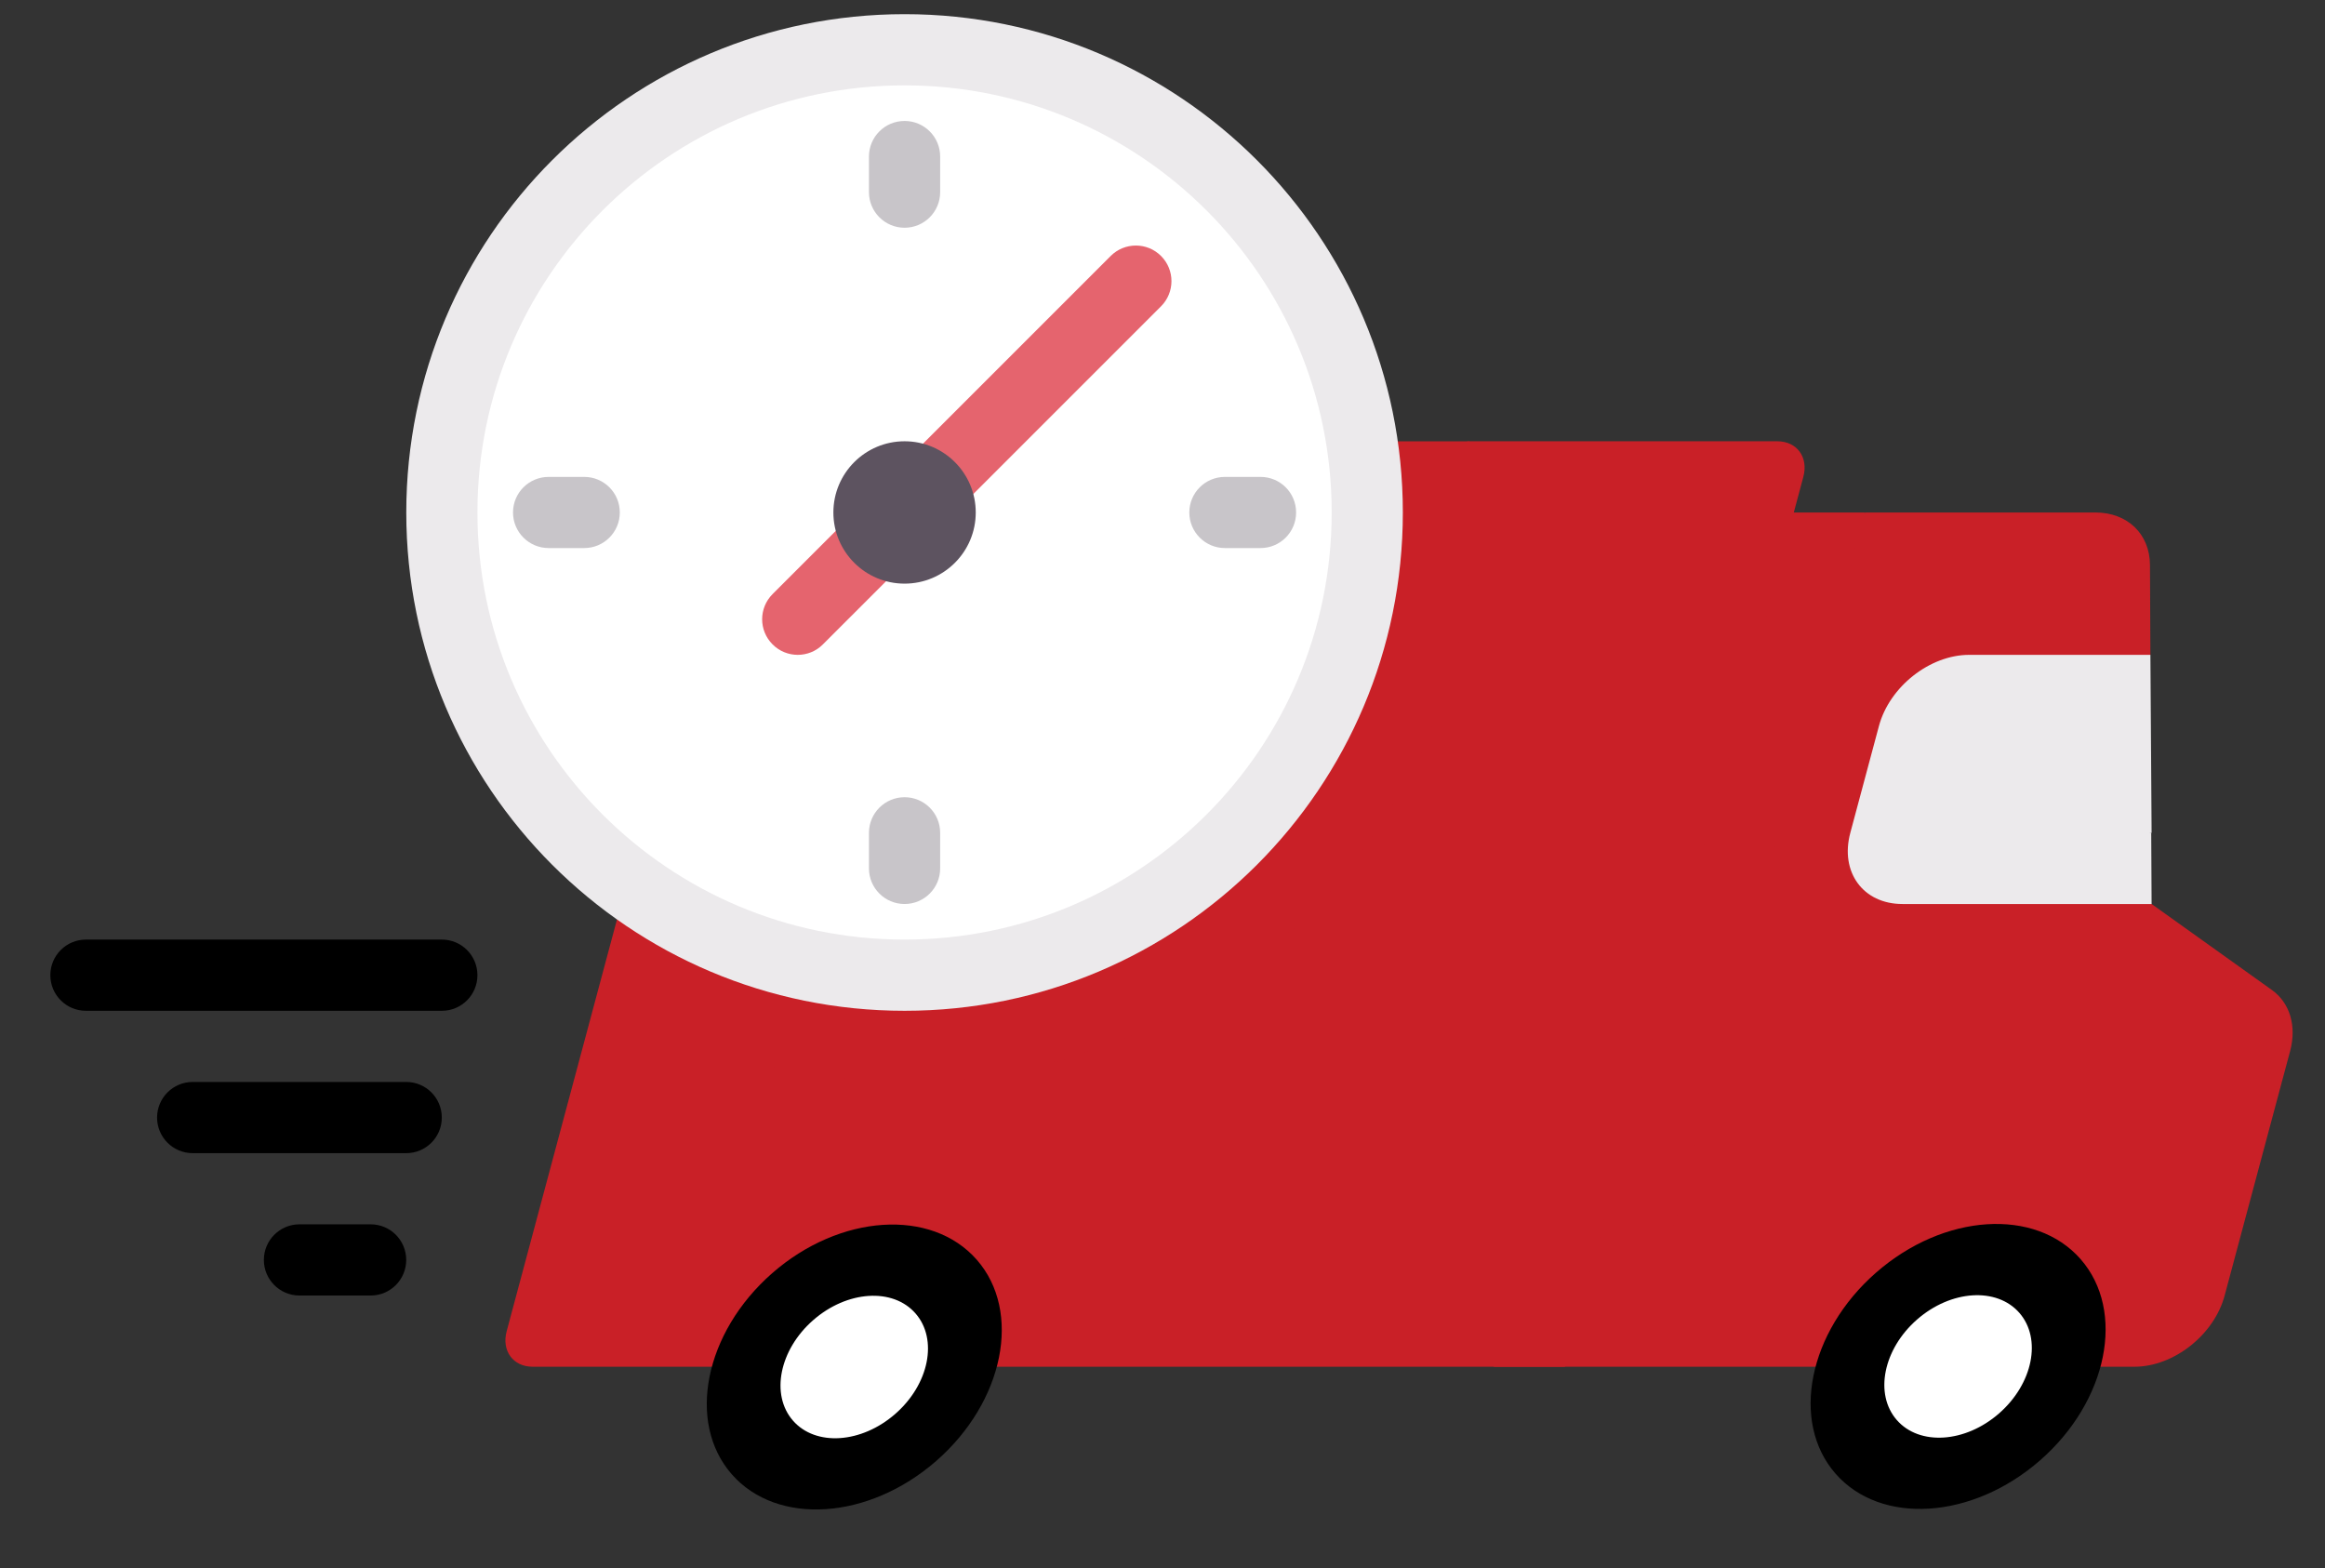 <svg
  width="43"
  height="29"
  viewBox="0 0 43 29"
  fill="none"
  xmlns="http://www.w3.org/2000/svg"
>
  <rect x="0" y="0" width="43" height="29" fill="#333333" stroke="none"/>
  <path
    d="M33.492 18.19L34.492 9.478H31.859L28.227 24.697L41.144 23.96L42.202 20.01L33.492 18.19Z"
    fill="#C92027"
  ></path>
  <path
    d="M31.67 20.01H29.037L27.626 25.277H39.475C40.202 25.277 40.95 24.687 41.144 23.96H31.928C31.201 23.96 30.77 23.371 30.965 22.643L31.67 20.01Z"
    fill="#C92027"
  ></path>
  <path
    d="M42.019 18.31L39.793 16.719L37.258 15.068L39.771 12.111L39.763 10.448C39.76 9.875 39.346 9.478 38.753 9.478H34.492L31.67 20.01H42.202L42.355 19.439C42.479 18.977 42.351 18.548 42.019 18.31Z"
    fill="#C92027"
  ></path>
  <path
    d="M27.171 8.161H32.87C33.234 8.161 33.45 8.456 33.352 8.82L29.295 23.96L10.3 25.075C9.936 25.075 9.797 24.898 9.894 24.535L13.526 10.886L27.171 8.161Z"
    fill="#C92027"
  ></path>
  <path
    d="M11.522 23.96C11.158 23.96 10.942 23.665 11.04 23.302L12.002 19.713C12.102 19.339 12.505 19.125 12.865 19.268C14.061 19.745 15.363 20.011 16.729 20.011C22.546 20.011 27.262 15.295 27.262 9.478C27.262 9.031 27.225 8.594 27.171 8.162H14.438C14.075 8.162 13.701 8.456 13.604 8.82L9.371 24.619C9.273 24.982 9.489 25.277 9.852 25.277H28.942L29.295 23.96H11.522V23.96Z"
    fill="#C92027"
  ></path>
  <path
    d="M37.733 27.006C38.984 25.911 39.319 24.246 38.481 23.288C37.642 22.33 35.948 22.441 34.696 23.537C33.445 24.632 33.11 26.297 33.948 27.255C34.787 28.213 36.481 28.102 37.733 27.006Z"
    fill="black"
  ></path>
  <path
    d="M36.973 26.139C37.599 25.591 37.766 24.759 37.347 24.28C36.928 23.801 36.081 23.856 35.455 24.404C34.829 24.952 34.662 25.784 35.081 26.263C35.5 26.742 36.347 26.687 36.973 26.139Z"
    fill="white"
  ></path>
  <path
    d="M17.318 27.017C18.569 25.922 18.904 24.257 18.066 23.299C17.227 22.341 15.533 22.452 14.281 23.547C13.03 24.643 12.695 26.307 13.533 27.265C14.372 28.223 16.066 28.112 17.318 27.017Z"
    fill="black"
  ></path>
  <path
    d="M16.558 26.149C17.184 25.602 17.351 24.77 16.932 24.291C16.513 23.811 15.666 23.867 15.04 24.415C14.414 24.962 14.247 25.795 14.666 26.274C15.085 26.753 15.932 26.697 16.558 26.149Z"
    fill="white"
  ></path>
  <path
    d="M39.771 12.111H36.419L35.253 13.428L35.709 16.293L39.793 15.402L39.771 12.111Z"
    fill="#ECEAEC"
  ></path>
  <path
    d="M36.854 15.402C36.127 15.402 35.696 14.813 35.89 14.086L36.42 12.111C35.692 12.111 34.945 12.7 34.75 13.428L34.221 15.402C34.026 16.13 34.458 16.719 35.185 16.719H39.793L39.786 15.402H36.854Z"
    fill="#ECEAEC"
  ></path>
  <path
    d="M16.73 18.694C21.819 18.694 25.945 14.568 25.945 9.478C25.945 4.388 21.819 0.262 16.73 0.262C11.64 0.262 7.514 4.388 7.514 9.478C7.514 14.568 11.64 18.694 16.73 18.694Z"
    fill="#ECEAEC"
  ></path>
  <path
    d="M16.729 17.377C21.092 17.377 24.629 13.841 24.629 9.478C24.629 5.115 21.092 1.579 16.729 1.579C12.367 1.579 8.83 5.115 8.83 9.478C8.83 13.841 12.367 17.377 16.729 17.377Z"
    fill="white"
  ></path>
  <path
    d="M16.73 4.212C16.366 4.212 16.071 3.917 16.071 3.553V2.895C16.071 2.532 16.366 2.237 16.73 2.237C17.093 2.237 17.388 2.532 17.388 2.895V3.553C17.388 3.917 17.093 4.212 16.73 4.212Z"
    fill="#C8C5C9"
  ></path>
  <path
    d="M16.73 16.719C16.366 16.719 16.071 16.424 16.071 16.061V15.402C16.071 15.039 16.366 14.744 16.73 14.744C17.093 14.744 17.388 15.039 17.388 15.402V16.061C17.388 16.424 17.093 16.719 16.73 16.719Z"
    fill="#C8C5C9"
  ></path>
  <path
    d="M23.313 10.136H22.654C22.291 10.136 21.996 9.841 21.996 9.478C21.996 9.114 22.291 8.82 22.654 8.82H23.313C23.677 8.82 23.971 9.114 23.971 9.478C23.971 9.841 23.677 10.136 23.313 10.136Z"
    fill="#C8C5C9"
  ></path>
  <path
    d="M10.805 10.136H10.147C9.783 10.136 9.488 9.841 9.488 9.478C9.488 9.114 9.783 8.82 10.147 8.82H10.805C11.169 8.82 11.463 9.114 11.463 9.478C11.463 9.841 11.169 10.136 10.805 10.136Z"
    fill="#C8C5C9"
  ></path>
  <path
    d="M8.172 18.694H1.589C1.225 18.694 0.931 18.399 0.931 18.035C0.931 17.672 1.225 17.377 1.589 17.377H8.172C8.536 17.377 8.83 17.672 8.83 18.035C8.83 18.399 8.536 18.694 8.172 18.694Z"
    fill="black"
  ></path>
  <path
    d="M7.513 21.327H3.564C3.2 21.327 2.905 21.032 2.905 20.669C2.905 20.305 3.2 20.01 3.564 20.01H7.513C7.877 20.01 8.171 20.305 8.171 20.669C8.171 21.032 7.877 21.327 7.513 21.327Z"
    fill="black"
  ></path>
  <path
    d="M6.855 23.96H5.539C5.175 23.96 4.88 23.665 4.88 23.302C4.88 22.938 5.175 22.643 5.539 22.643H6.855C7.219 22.643 7.513 22.938 7.513 23.302C7.513 23.665 7.219 23.96 6.855 23.96Z"
    fill="black"
  ></path>
  <path
    d="M14.754 12.111C14.586 12.111 14.417 12.047 14.289 11.918C14.031 11.661 14.031 11.245 14.289 10.987L20.542 4.734C20.799 4.477 21.216 4.477 21.473 4.734C21.73 4.991 21.73 5.407 21.473 5.665L15.219 11.918C15.091 12.047 14.922 12.111 14.754 12.111Z"
    fill="#E5646E"
  ></path>
  <path
    d="M16.73 10.794C17.457 10.794 18.046 10.205 18.046 9.478C18.046 8.751 17.457 8.161 16.73 8.161C16.003 8.161 15.413 8.751 15.413 9.478C15.413 10.205 16.003 10.794 16.73 10.794Z"
    fill="#5D5360"
  ></path>
</svg>
